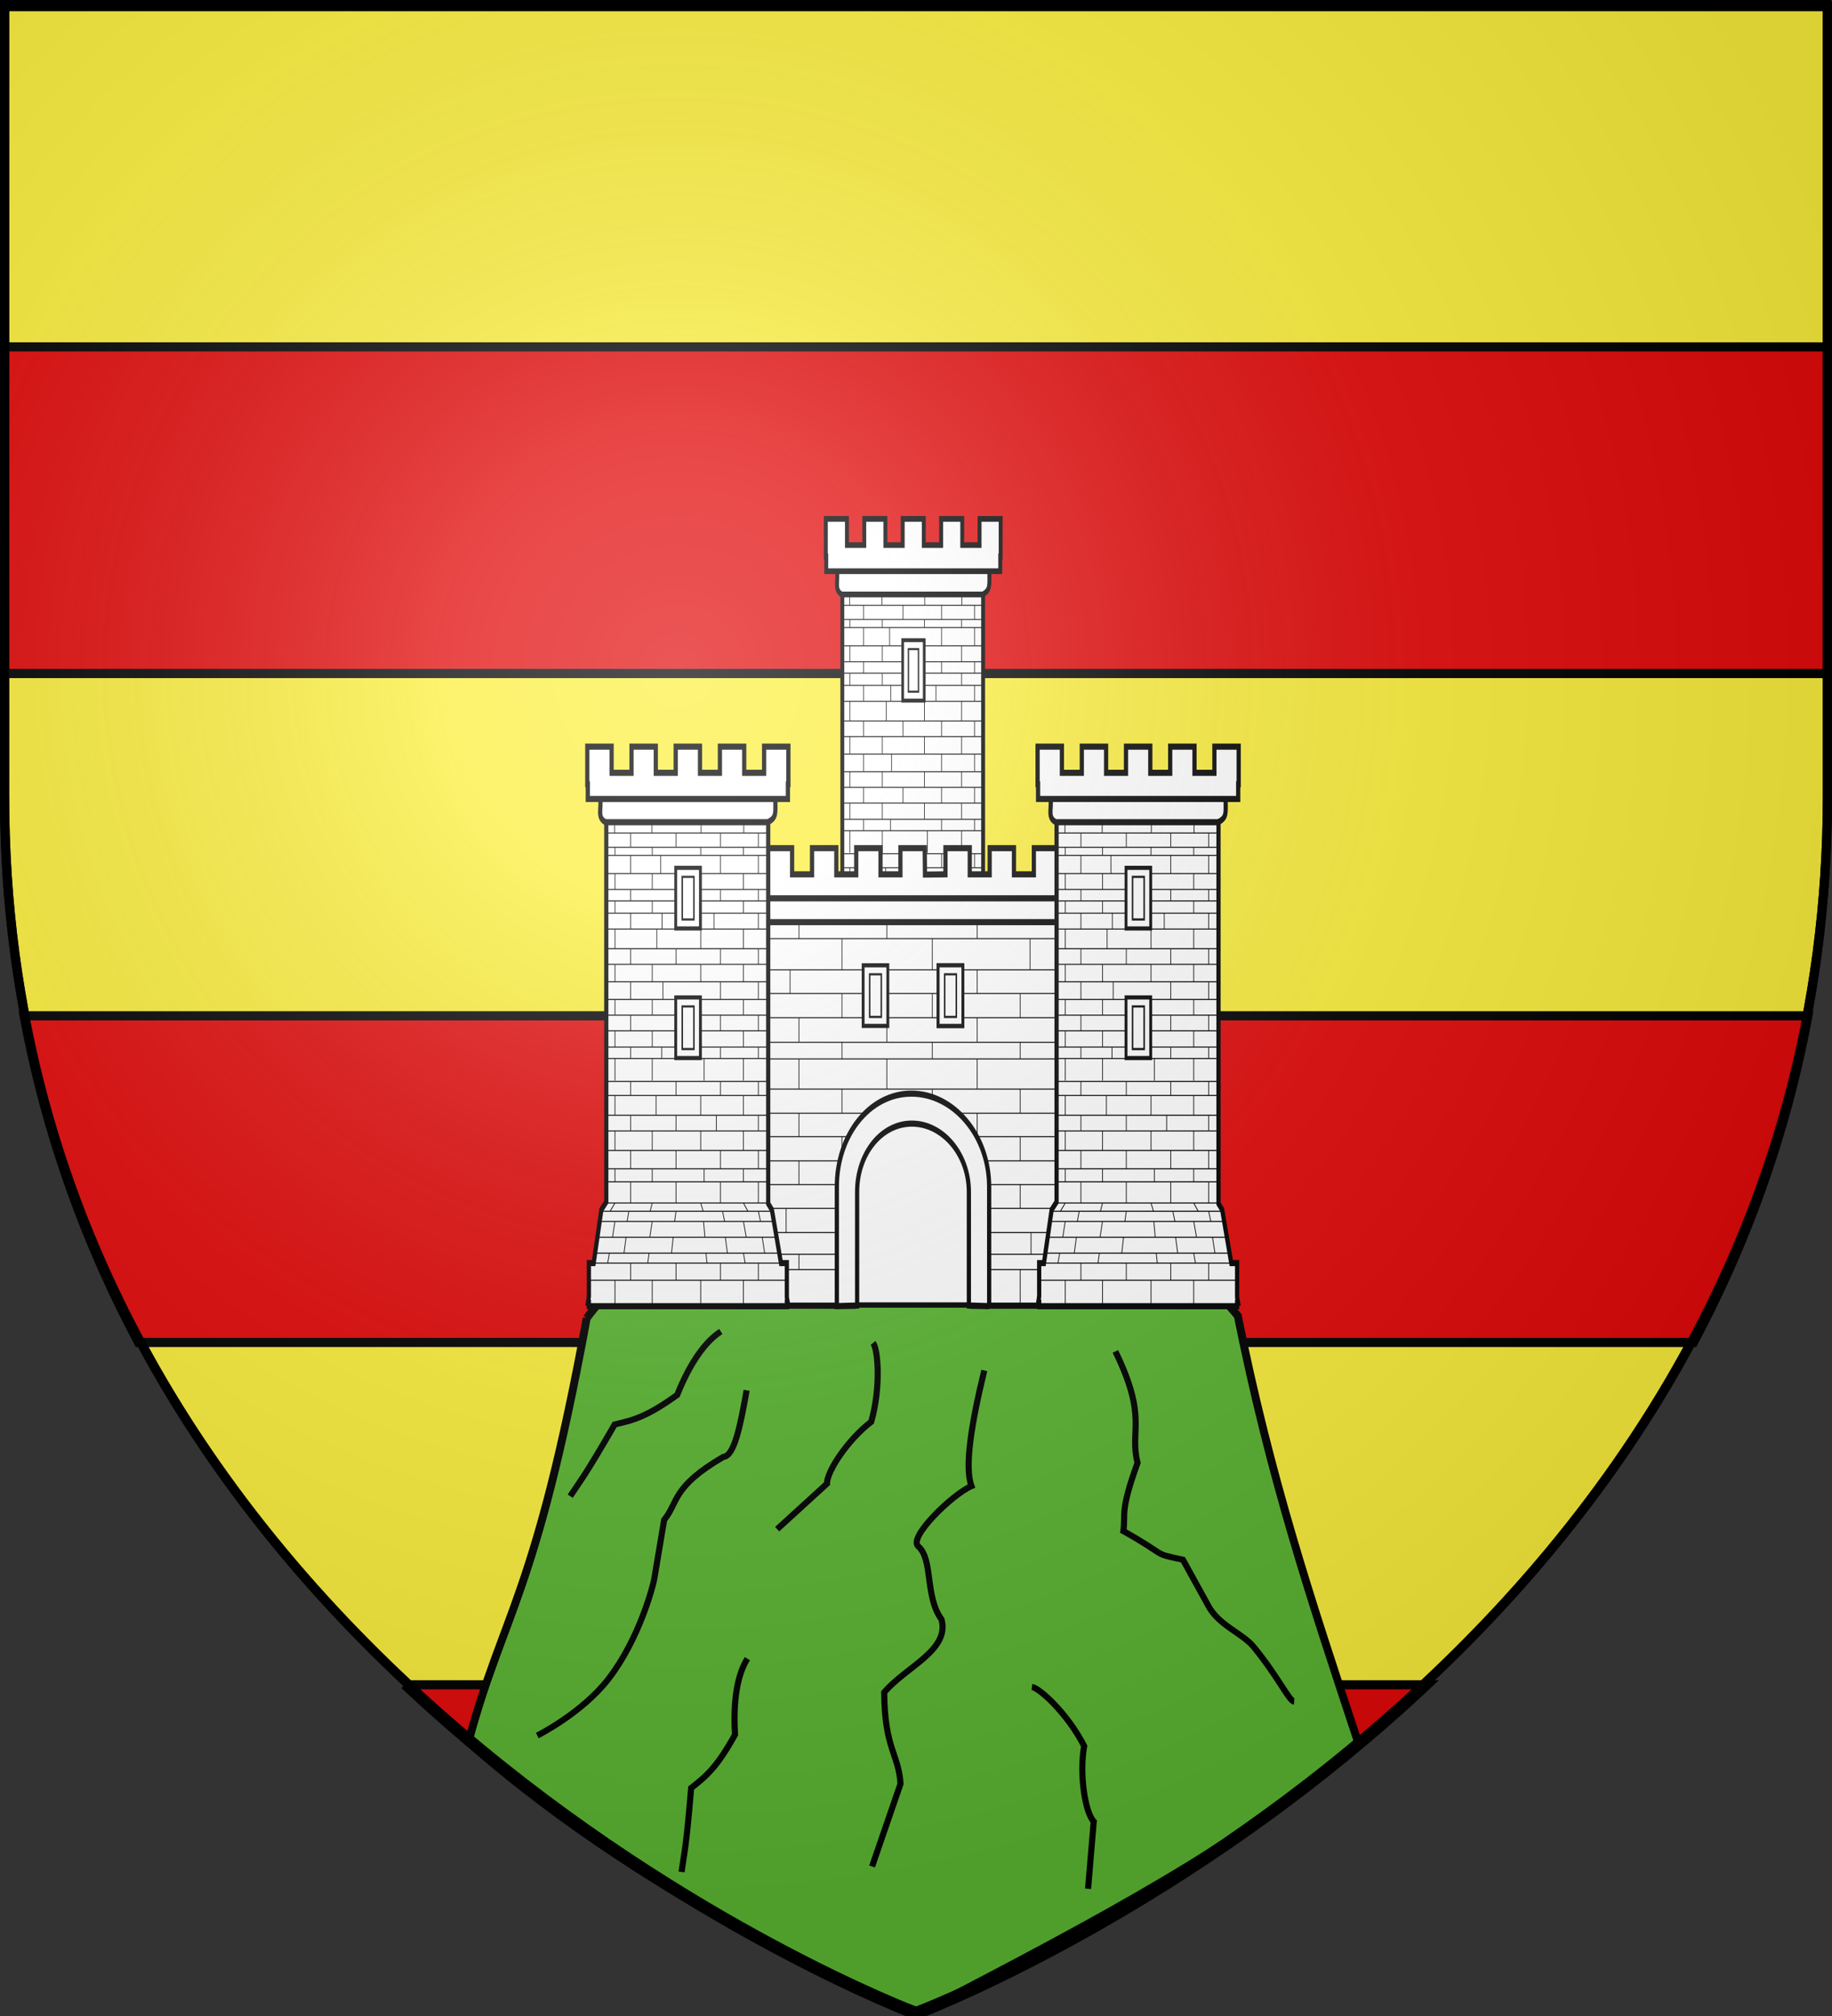 <?xml version="1.0" encoding="UTF-8" standalone="no"?>
<svg
   xmlns:dc="http://purl.org/dc/elements/1.1/"
   xmlns:cc="http://creativecommons.org/ns#"
   xmlns:rdf="http://www.w3.org/1999/02/22-rdf-syntax-ns#"
   xmlns:svg="http://www.w3.org/2000/svg"
   xmlns="http://www.w3.org/2000/svg"
   xmlns:xlink="http://www.w3.org/1999/xlink"
   xmlns:sodipodi="http://sodipodi.sourceforge.net/DTD/sodipodi-0.dtd"
   xmlns:inkscape="http://www.inkscape.org/namespaces/inkscape"
   height="660"
   width="600"
   version="1.0"
   id="svg2"
   sodipodi:version="0.32"
   inkscape:version="0.48.0 r9654"
   sodipodi:docname="Blason_ville_fr_Rochefort-Montagne_(Puy-de-Dôme).svg"
   inkscape:export-filename="/Users/olivier/Desktop/Blason Rouge/Blason_Vide_3D.png"
   inkscape:export-xdpi="144"
   inkscape:export-ydpi="144"
   inkscape:output_extension="org.inkscape.output.svg.inkscape">
  <rect width="100%" height="100%" fill="#333333" stroke="none"/>
  <sodipodi:namedview
     inkscape:window-height="1014"
     inkscape:window-width="1920"
     inkscape:pageshadow="2"
     inkscape:pageopacity="1"
     guidetolerance="10.0"
     gridtolerance="10.0"
     objecttolerance="10.0"
     borderopacity="1.0"
     bordercolor="#666666"
     pagecolor="#ffffff"
     id="base"
     showgrid="false"
     height="660px"
     inkscape:zoom="1.2318182"
     inkscape:cx="300"
     inkscape:cy="330"
     inkscape:window-x="-4"
     inkscape:window-y="-4"
     inkscape:current-layer="layer3"
     inkscape:window-maximized="1"
     showguides="true"
     inkscape:guide-bbox="true" />
  <desc
     id="desc4">Flag of Canton of Valais (Wallis)</desc>
  <defs
     id="defs6">
    <inkscape:perspective
       sodipodi:type="inkscape:persp3d"
       inkscape:vp_x="0 : 330 : 1"
       inkscape:vp_y="0 : 1000 : 0"
       inkscape:vp_z="600 : 330 : 1"
       inkscape:persp3d-origin="300 : 220 : 1"
       id="perspective2491" />
    <linearGradient
       id="linearGradient2893">
      <stop
         style="stop-color:white;stop-opacity:0.314;"
         offset="0"
         id="stop2895" />
      <stop
         id="stop2897"
         offset="0.19"
         style="stop-color:white;stop-opacity:0.251;" />
      <stop
         style="stop-color:#6b6b6b;stop-opacity:0.125;"
         offset="0.6"
         id="stop2901" />
      <stop
         style="stop-color:black;stop-opacity:0.125;"
         offset="1"
         id="stop2899" />
    </linearGradient>
    <linearGradient
       id="linearGradient2885">
      <stop
         id="stop2887"
         offset="0"
         style="stop-color:white;stop-opacity:1;" />
      <stop
         style="stop-color:white;stop-opacity:1;"
         offset="0.229"
         id="stop2891" />
      <stop
         id="stop2889"
         offset="1"
         style="stop-color:black;stop-opacity:1;" />
    </linearGradient>
    <linearGradient
       id="linearGradient2955">
      <stop
         id="stop2867"
         offset="0"
         style="stop-color:#fd0000;stop-opacity:1;" />
      <stop
         style="stop-color:#e77275;stop-opacity:0.659;"
         offset="0.5"
         id="stop2873" />
      <stop
         style="stop-color:black;stop-opacity:0.323;"
         offset="1"
         id="stop2959" />
    </linearGradient>
    <radialGradient
       inkscape:collect="always"
       xlink:href="#linearGradient2955"
       id="radialGradient2961"
       cx="225.524"
       cy="218.901"
       fx="225.524"
       fy="218.901"
       r="300"
       gradientTransform="matrix(-4.167939e-4,2.183,-1.884,-3.599562e-4,615.597,-289.121)"
       gradientUnits="userSpaceOnUse" />
    <polygon
       id="star"
       transform="scale(53,53)"
       points="0,-1 0.588,0.809 -0.951,-0.309 0.951,-0.309 -0.588,0.809 0,-1 " />
    <clipPath
       id="clip">
      <path
         d="M 0,-200 L 0,600 L 300,600 L 300,-200 L 0,-200 z "
         id="path10" />
    </clipPath>
    <radialGradient
       inkscape:collect="always"
       xlink:href="#linearGradient2955"
       id="radialGradient1911"
       gradientUnits="userSpaceOnUse"
       gradientTransform="matrix(-4.167939e-4,2.183,-1.884,-3.599562e-4,615.597,-289.121)"
       cx="225.524"
       cy="218.901"
       fx="225.524"
       fy="218.901"
       r="300" />
    <radialGradient
       inkscape:collect="always"
       xlink:href="#linearGradient2955"
       id="radialGradient2865"
       gradientUnits="userSpaceOnUse"
       gradientTransform="matrix(0,1.749,-1.593,-1.049767e-7,551.788,-191.29)"
       cx="225.524"
       cy="218.901"
       fx="225.524"
       fy="218.901"
       r="300" />
    <radialGradient
       inkscape:collect="always"
       xlink:href="#linearGradient2955"
       id="radialGradient2871"
       gradientUnits="userSpaceOnUse"
       gradientTransform="matrix(0,1.386,-1.323,-5.741131e-8,-158.082,-109.541)"
       cx="225.524"
       cy="218.901"
       fx="225.524"
       fy="218.901"
       r="300" />
    <radialGradient
       inkscape:collect="always"
       xlink:href="#linearGradient2893"
       id="radialGradient3163"
       gradientUnits="userSpaceOnUse"
       gradientTransform="matrix(1.353,0,0,1.349,-77.629,-85.747)"
       cx="221.445"
       cy="226.331"
       fx="221.445"
       fy="226.331"
       r="300" />
    <inkscape:perspective
       sodipodi:type="inkscape:persp3d"
       inkscape:vp_x="0 : 0.5 : 1"
       inkscape:vp_y="0 : 1000 : 0"
       inkscape:vp_z="1 : 0.5 : 1"
       inkscape:persp3d-origin="0.5 : 0.33333333 : 1"
       id="perspective95097" />
    <inkscape:perspective
       sodipodi:type="inkscape:persp3d"
       inkscape:vp_x="0 : 526.18109 : 1"
       inkscape:vp_y="0 : 1000 : 0"
       inkscape:vp_z="744.09448 : 526.18109 : 1"
       inkscape:persp3d-origin="372.04724 : 350.78739 : 1"
       id="perspective10" />
    <radialGradient
       r="300"
       fy="226.331"
       fx="221.445"
       cy="226.331"
       cx="221.445"
       gradientTransform="matrix(1.353,0,0,1.349,-77.629,-85.747)"
       gradientUnits="userSpaceOnUse"
       id="radialGradient3163-6"
       xlink:href="#linearGradient2893-8"
       inkscape:collect="always" />
    <radialGradient
       r="300"
       fy="218.901"
       fx="225.524"
       cy="218.901"
       cx="225.524"
       gradientTransform="matrix(0,1.386,-1.323,-5.741131e-8,-158.082,-109.541)"
       gradientUnits="userSpaceOnUse"
       id="radialGradient2871-1"
       xlink:href="#linearGradient2955-4"
       inkscape:collect="always" />
    <radialGradient
       r="300"
       fy="218.901"
       fx="225.524"
       cy="218.901"
       cx="225.524"
       gradientTransform="matrix(0,1.749,-1.593,-1.049767e-7,551.788,-191.29)"
       gradientUnits="userSpaceOnUse"
       id="radialGradient2865-0"
       xlink:href="#linearGradient2955-4"
       inkscape:collect="always" />
    <radialGradient
       r="300"
       fy="218.901"
       fx="225.524"
       cy="218.901"
       cx="225.524"
       gradientTransform="matrix(-4.167939e-4,2.183,-1.884,-3.599562e-4,615.597,-289.121)"
       gradientUnits="userSpaceOnUse"
       id="radialGradient1911-6"
       xlink:href="#linearGradient2955-4"
       inkscape:collect="always" />
    <clipPath
       id="clip-7">
      <path
         id="path10-2"
         d="m 0,-200 0,800 300,0 0,-800 -300,0 z" />
    </clipPath>
    <polygon
       points="0.951,-0.309 -0.588,0.809 0,-1 0,-1 0.588,0.809 -0.951,-0.309 "
       transform="scale(53,53)"
       id="star-3" />
    <radialGradient
       gradientUnits="userSpaceOnUse"
       gradientTransform="matrix(-4.167939e-4,2.183,-1.884,-3.599562e-4,615.597,-289.121)"
       r="300"
       fy="218.901"
       fx="225.524"
       cy="218.901"
       cx="225.524"
       id="radialGradient2961-7"
       xlink:href="#linearGradient2955-4"
       inkscape:collect="always" />
    <linearGradient
       id="linearGradient2955-4">
      <stop
         style="stop-color:#fd0000;stop-opacity:1;"
         offset="0"
         id="stop2867-2" />
      <stop
         id="stop2873-0"
         offset="0.5"
         style="stop-color:#e77275;stop-opacity:0.659;" />
      <stop
         id="stop2959-9"
         offset="1"
         style="stop-color:black;stop-opacity:0.323;" />
    </linearGradient>
    <linearGradient
       id="linearGradient2885-3">
      <stop
         style="stop-color:white;stop-opacity:1;"
         offset="0"
         id="stop2887-6" />
      <stop
         id="stop2891-1"
         offset="0.229"
         style="stop-color:white;stop-opacity:1;" />
      <stop
         style="stop-color:black;stop-opacity:1;"
         offset="1"
         id="stop2889-5" />
    </linearGradient>
    <linearGradient
       id="linearGradient2893-8">
      <stop
         id="stop2895-4"
         offset="0"
         style="stop-color:white;stop-opacity:0.314;" />
      <stop
         style="stop-color:white;stop-opacity:0.251;"
         offset="0.19"
         id="stop2897-0" />
      <stop
         id="stop2901-7"
         offset="0.6"
         style="stop-color:#6b6b6b;stop-opacity:0.125;" />
      <stop
         id="stop2899-6"
         offset="1"
         style="stop-color:black;stop-opacity:0.125;" />
    </linearGradient>
    <inkscape:perspective
       id="perspective2491-9"
       inkscape:persp3d-origin="300 : 220 : 1"
       inkscape:vp_z="600 : 330 : 1"
       inkscape:vp_y="0 : 1000 : 0"
       inkscape:vp_x="0 : 330 : 1"
       sodipodi:type="inkscape:persp3d" />
    <linearGradient
       id="linearGradient9507">
      <stop
         style="stop-color:white;stop-opacity:0.314"
         offset="0"
         id="stop9509" />
      <stop
         style="stop-color:white;stop-opacity:0.251"
         offset="0.19"
         id="stop9511" />
      <stop
         style="stop-color:#6b6b6b;stop-opacity:0.125"
         offset="0.6"
         id="stop9513" />
      <stop
         style="stop-color:black;stop-opacity:0.125"
         offset="1"
         id="stop9515" />
    </linearGradient>
    <linearGradient
       id="linearGradient9517">
      <stop
         style="stop-color:white;stop-opacity:1"
         offset="0"
         id="stop9519" />
      <stop
         style="stop-color:white;stop-opacity:1"
         offset="0.229"
         id="stop9521" />
      <stop
         style="stop-color:black;stop-opacity:1"
         offset="1"
         id="stop9523" />
    </linearGradient>
    <linearGradient
       id="linearGradient9525">
      <stop
         style="stop-color:#fd0000;stop-opacity:1"
         offset="0"
         id="stop9527" />
      <stop
         style="stop-color:#e77275;stop-opacity:0.659"
         offset="0.5"
         id="stop9529" />
      <stop
         style="stop-color:black;stop-opacity:0.323"
         offset="1"
         id="stop9531" />
    </linearGradient>
    <radialGradient
       cx="225.524"
       cy="218.901"
       r="300"
       fx="225.524"
       fy="218.901"
       id="radialGradient9533"
       xlink:href="#linearGradient2955-7"
       gradientUnits="userSpaceOnUse"
       gradientTransform="matrix(-4.167939e-4,2.183,-1.884,-3.599562e-4,615.597,-289.121)" />
    <polygon
       points="0,-1 0.588,0.809 -0.951,-0.309 0.951,-0.309 -0.588,0.809 0,-1 "
       transform="scale(53,53)"
       id="polygon9535" />
    <clipPath
       id="clipPath9537">
      <path
         d="M 0,-200 L 0,600 L 300,600 L 300,-200 L 0,-200 z"
         id="path9539" />
    </clipPath>
    <radialGradient
       cx="225.524"
       cy="218.901"
       r="300"
       fx="225.524"
       fy="218.901"
       id="radialGradient9541"
       xlink:href="#linearGradient2955-7"
       gradientUnits="userSpaceOnUse"
       gradientTransform="matrix(-4.167939e-4,2.183,-1.884,-3.599562e-4,615.597,-289.121)" />
    <radialGradient
       cx="225.524"
       cy="218.901"
       r="300"
       fx="225.524"
       fy="218.901"
       id="radialGradient9543"
       xlink:href="#linearGradient2955-7"
       gradientUnits="userSpaceOnUse"
       gradientTransform="matrix(0,1.749,-1.593,-1.049767e-7,551.788,-191.29)" />
    <radialGradient
       cx="225.524"
       cy="218.901"
       r="300"
       fx="225.524"
       fy="218.901"
       id="radialGradient9545"
       xlink:href="#linearGradient2955-7"
       gradientUnits="userSpaceOnUse"
       gradientTransform="matrix(0,1.386,-1.323,-5.741131e-8,-158.082,-109.541)" />
    <radialGradient
       cx="221.445"
       cy="226.331"
       r="300"
       fx="221.445"
       fy="226.331"
       id="radialGradient9547"
       xlink:href="#linearGradient2893-2"
       gradientUnits="userSpaceOnUse"
       gradientTransform="matrix(1.353,0,0,1.349,-77.629,-85.747)" />
    <radialGradient
       r="300"
       fy="226.331"
       fx="221.445"
       cy="226.331"
       cx="221.445"
       gradientTransform="matrix(1.353,0,0,1.349,-77.629,-85.747)"
       gradientUnits="userSpaceOnUse"
       id="radialGradient3163-66"
       xlink:href="#linearGradient2893-2"
       inkscape:collect="always" />
    <radialGradient
       r="300"
       fy="218.901"
       fx="225.524"
       cy="218.901"
       cx="225.524"
       gradientTransform="matrix(0,1.386,-1.323,-5.741131e-8,-158.082,-109.541)"
       gradientUnits="userSpaceOnUse"
       id="radialGradient2871-2"
       xlink:href="#linearGradient2955-7"
       inkscape:collect="always" />
    <radialGradient
       r="300"
       fy="218.901"
       fx="225.524"
       cy="218.901"
       cx="225.524"
       gradientTransform="matrix(0,1.749,-1.593,-1.049767e-7,551.788,-191.29)"
       gradientUnits="userSpaceOnUse"
       id="radialGradient2865-8"
       xlink:href="#linearGradient2955-7"
       inkscape:collect="always" />
    <radialGradient
       r="300"
       fy="218.901"
       fx="225.524"
       cy="218.901"
       cx="225.524"
       gradientTransform="matrix(-4.167939e-4,2.183,-1.884,-3.599562e-4,615.597,-289.121)"
       gradientUnits="userSpaceOnUse"
       id="radialGradient1911-1"
       xlink:href="#linearGradient2955-7"
       inkscape:collect="always" />
    <clipPath
       id="clip-9">
      <path
         id="path10-8"
         d="M 0,-200 L 0,600 L 300,600 L 300,-200 L 0,-200 z" />
    </clipPath>
    <polygon
       points="0,-1 0.588,0.809 -0.951,-0.309 0.951,-0.309 -0.588,0.809 0,-1 "
       transform="scale(53,53)"
       id="star-9" />
    <radialGradient
       gradientUnits="userSpaceOnUse"
       gradientTransform="matrix(-4.167939e-4,2.183,-1.884,-3.599562e-4,615.597,-289.121)"
       r="300"
       fy="218.901"
       fx="225.524"
       cy="218.901"
       cx="225.524"
       id="radialGradient2961-5"
       xlink:href="#linearGradient2955-7"
       inkscape:collect="always" />
    <linearGradient
       id="linearGradient2955-7">
      <stop
         style="stop-color:#fd0000;stop-opacity:1;"
         offset="0"
         id="stop2867-7" />
      <stop
         id="stop2873-3"
         offset="0.5"
         style="stop-color:#e77275;stop-opacity:0.659;" />
      <stop
         id="stop2959-3"
         offset="1"
         style="stop-color:black;stop-opacity:0.323;" />
    </linearGradient>
    <linearGradient
       id="linearGradient2885-7">
      <stop
         style="stop-color:white;stop-opacity:1;"
         offset="0"
         id="stop2887-1" />
      <stop
         id="stop2891-7"
         offset="0.229"
         style="stop-color:white;stop-opacity:1;" />
      <stop
         style="stop-color:black;stop-opacity:1;"
         offset="1"
         id="stop2889-7" />
    </linearGradient>
    <linearGradient
       id="linearGradient2893-2">
      <stop
         id="stop2895-0"
         offset="0"
         style="stop-color:white;stop-opacity:0.314;" />
      <stop
         style="stop-color:white;stop-opacity:0.251;"
         offset="0.19"
         id="stop2897-01" />
      <stop
         id="stop2901-4"
         offset="0.6"
         style="stop-color:#6b6b6b;stop-opacity:0.125;" />
      <stop
         id="stop2899-60"
         offset="1"
         style="stop-color:black;stop-opacity:0.125;" />
    </linearGradient>
    <inkscape:perspective
       id="perspective2847"
       inkscape:persp3d-origin="300 : 220 : 1"
       inkscape:vp_z="600 : 330 : 1"
       inkscape:vp_y="0 : 1000 : 0"
       inkscape:vp_x="0 : 330 : 1"
       sodipodi:type="inkscape:persp3d" />
    <linearGradient
       id="linearGradient9507-6">
      <stop
         style="stop-color:white;stop-opacity:0.314"
         offset="0"
         id="stop9509-5" />
      <stop
         style="stop-color:white;stop-opacity:0.251"
         offset="0.19"
         id="stop9511-1" />
      <stop
         style="stop-color:#6b6b6b;stop-opacity:0.125"
         offset="0.6"
         id="stop9513-0" />
      <stop
         style="stop-color:black;stop-opacity:0.125"
         offset="1"
         id="stop9515-9" />
    </linearGradient>
    <linearGradient
       id="linearGradient9517-7">
      <stop
         style="stop-color:white;stop-opacity:1"
         offset="0"
         id="stop9519-3" />
      <stop
         style="stop-color:white;stop-opacity:1"
         offset="0.229"
         id="stop9521-4" />
      <stop
         style="stop-color:black;stop-opacity:1"
         offset="1"
         id="stop9523-9" />
    </linearGradient>
    <linearGradient
       id="linearGradient9525-3">
      <stop
         style="stop-color:#fd0000;stop-opacity:1"
         offset="0"
         id="stop9527-7" />
      <stop
         style="stop-color:#e77275;stop-opacity:0.659"
         offset="0.5"
         id="stop9529-1" />
      <stop
         style="stop-color:black;stop-opacity:0.323"
         offset="1"
         id="stop9531-0" />
    </linearGradient>
    <radialGradient
       cx="225.524"
       cy="218.901"
       r="300"
       fx="225.524"
       fy="218.901"
       id="radialGradient9533-8"
       xlink:href="#linearGradient2955-6"
       gradientUnits="userSpaceOnUse"
       gradientTransform="matrix(-4.167939e-4,2.183,-1.884,-3.599562e-4,615.597,-289.121)" />
    <polygon
       points="0,-1 0.588,0.809 -0.951,-0.309 0.951,-0.309 -0.588,0.809 0,-1 "
       transform="scale(53,53)"
       id="polygon9535-3" />
    <clipPath
       id="clipPath9537-7">
      <path
         d="M 0,-200 L 0,600 L 300,600 L 300,-200 L 0,-200 z"
         id="path9539-8" />
    </clipPath>
    <radialGradient
       cx="225.524"
       cy="218.901"
       r="300"
       fx="225.524"
       fy="218.901"
       id="radialGradient9541-7"
       xlink:href="#linearGradient2955-6"
       gradientUnits="userSpaceOnUse"
       gradientTransform="matrix(-4.167939e-4,2.183,-1.884,-3.599562e-4,615.597,-289.121)" />
    <radialGradient
       cx="225.524"
       cy="218.901"
       r="300"
       fx="225.524"
       fy="218.901"
       id="radialGradient9543-8"
       xlink:href="#linearGradient2955-6"
       gradientUnits="userSpaceOnUse"
       gradientTransform="matrix(0,1.749,-1.593,-1.049767e-7,551.788,-191.29)" />
    <radialGradient
       cx="225.524"
       cy="218.901"
       r="300"
       fx="225.524"
       fy="218.901"
       id="radialGradient9545-0"
       xlink:href="#linearGradient2955-6"
       gradientUnits="userSpaceOnUse"
       gradientTransform="matrix(0,1.386,-1.323,-5.741131e-8,-158.082,-109.541)" />
    <radialGradient
       cx="221.445"
       cy="226.331"
       r="300"
       fx="221.445"
       fy="226.331"
       id="radialGradient9547-8"
       xlink:href="#linearGradient2893-5"
       gradientUnits="userSpaceOnUse"
       gradientTransform="matrix(1.353,0,0,1.349,-77.629,-85.747)" />
    <radialGradient
       r="300"
       fy="226.331"
       fx="221.445"
       cy="226.331"
       cx="221.445"
       gradientTransform="matrix(1.353,0,0,1.349,-77.629,-85.747)"
       gradientUnits="userSpaceOnUse"
       id="radialGradient3163-8"
       xlink:href="#linearGradient2893-5"
       inkscape:collect="always" />
    <radialGradient
       r="300"
       fy="218.901"
       fx="225.524"
       cy="218.901"
       cx="225.524"
       gradientTransform="matrix(0,1.386,-1.323,-5.741131e-8,-158.082,-109.541)"
       gradientUnits="userSpaceOnUse"
       id="radialGradient2871-9"
       xlink:href="#linearGradient2955-6"
       inkscape:collect="always" />
    <radialGradient
       r="300"
       fy="218.901"
       fx="225.524"
       cy="218.901"
       cx="225.524"
       gradientTransform="matrix(0,1.749,-1.593,-1.049767e-7,551.788,-191.29)"
       gradientUnits="userSpaceOnUse"
       id="radialGradient2865-3"
       xlink:href="#linearGradient2955-6"
       inkscape:collect="always" />
    <radialGradient
       r="300"
       fy="218.901"
       fx="225.524"
       cy="218.901"
       cx="225.524"
       gradientTransform="matrix(-4.167939e-4,2.183,-1.884,-3.599562e-4,615.597,-289.121)"
       gradientUnits="userSpaceOnUse"
       id="radialGradient1911-4"
       xlink:href="#linearGradient2955-6"
       inkscape:collect="always" />
    <clipPath
       id="clip-4">
      <path
         id="path10-1"
         d="M 0,-200 L 0,600 L 300,600 L 300,-200 L 0,-200 z" />
    </clipPath>
    <polygon
       points="0,-1 0.588,0.809 -0.951,-0.309 0.951,-0.309 -0.588,0.809 0,-1 "
       transform="scale(53,53)"
       id="star-98" />
    <radialGradient
       gradientUnits="userSpaceOnUse"
       gradientTransform="matrix(-4.167939e-4,2.183,-1.884,-3.599562e-4,615.597,-289.121)"
       r="300"
       fy="218.901"
       fx="225.524"
       cy="218.901"
       cx="225.524"
       id="radialGradient2961-8"
       xlink:href="#linearGradient2955-6"
       inkscape:collect="always" />
    <linearGradient
       id="linearGradient2955-6">
      <stop
         style="stop-color:#fd0000;stop-opacity:1;"
         offset="0"
         id="stop2867-4" />
      <stop
         id="stop2873-06"
         offset="0.5"
         style="stop-color:#e77275;stop-opacity:0.659;" />
      <stop
         id="stop2959-1"
         offset="1"
         style="stop-color:black;stop-opacity:0.323;" />
    </linearGradient>
    <linearGradient
       id="linearGradient2885-5">
      <stop
         style="stop-color:white;stop-opacity:1;"
         offset="0"
         id="stop2887-12" />
      <stop
         id="stop2891-0"
         offset="0.229"
         style="stop-color:white;stop-opacity:1;" />
      <stop
         style="stop-color:black;stop-opacity:1;"
         offset="1"
         id="stop2889-1" />
    </linearGradient>
    <linearGradient
       id="linearGradient2893-5">
      <stop
         id="stop2895-09"
         offset="0"
         style="stop-color:white;stop-opacity:0.314;" />
      <stop
         style="stop-color:white;stop-opacity:0.251;"
         offset="0.19"
         id="stop2897-4" />
      <stop
         id="stop2901-78"
         offset="0.6"
         style="stop-color:#6b6b6b;stop-opacity:0.125;" />
      <stop
         id="stop2899-3"
         offset="1"
         style="stop-color:black;stop-opacity:0.125;" />
    </linearGradient>
    <inkscape:perspective
       id="perspective2847-2"
       inkscape:persp3d-origin="300 : 220 : 1"
       inkscape:vp_z="600 : 330 : 1"
       inkscape:vp_y="0 : 1000 : 0"
       inkscape:vp_x="0 : 330 : 1"
       sodipodi:type="inkscape:persp3d" />
    <inkscape:perspective
       sodipodi:type="inkscape:persp3d"
       inkscape:vp_x="0 : 0.5 : 1"
       inkscape:vp_y="0 : 1000 : 0"
       inkscape:vp_z="1 : 0.5 : 1"
       inkscape:persp3d-origin="0.5 : 0.33333333 : 1"
       id="perspective3734" />
    <g
       id="s">
      <g
         id="c">
        <path
           transform="matrix(0.951,0.309,-0.309,0.951,0,-1)"
           d="M 0,0 0,1 0.5,1 0,0 z"
           id="t" />
        <use
           height="540"
           width="810"
           y="0"
           x="0"
           id="use2144"
           transform="scale(-1,1)"
           xlink:href="#t" />
      </g>
      <g
         id="a">
        <use
           height="540"
           width="810"
           y="0"
           x="0"
           id="use2147"
           transform="matrix(0.309,0.951,-0.951,0.309,0,0)"
           xlink:href="#c" />
        <use
           height="540"
           width="810"
           y="0"
           x="0"
           id="use2149"
           transform="matrix(-0.809,0.588,-0.588,-0.809,0,0)"
           xlink:href="#c" />
      </g>
      <use
         height="540"
         width="810"
         y="0"
         x="0"
         id="use2151"
         transform="scale(-1,1)"
         xlink:href="#a" />
    </g>
    <linearGradient
       id="linearGradient2893-84">
      <stop
         id="stop2895-9"
         offset="0"
         style="stop-color:white;stop-opacity:0.314;" />
      <stop
         style="stop-color:white;stop-opacity:0.251;"
         offset="0.19"
         id="stop2897-9" />
      <stop
         id="stop2901-2"
         offset="0.6"
         style="stop-color:#6b6b6b;stop-opacity:0.125;" />
      <stop
         id="stop2899-5"
         offset="1"
         style="stop-color:black;stop-opacity:0.125;" />
    </linearGradient>
    <inkscape:perspective
       id="perspective3724"
       inkscape:persp3d-origin="300 : 220 : 1"
       inkscape:vp_z="600 : 330 : 1"
       inkscape:vp_y="0 : 1000 : 0"
       inkscape:vp_x="0 : 330 : 1"
       sodipodi:type="inkscape:persp3d" />
  </defs>
  <g
     inkscape:groupmode="layer"
     id="layer3"
     inkscape:label="Fond écu"
     style="display:inline">
    <path
       id="path2855"
       style="fill:#fcef3c;fill-opacity:1;fill-rule:evenodd;stroke:#000000;stroke-width:3;stroke-linecap:butt;stroke-linejoin:miter;stroke-miterlimit:4;stroke-opacity:1;stroke-dasharray:none"
       d="m 300,658.5 c 0,0 298.5,-112.436 298.5,-398.182 0,-285.746 0,-258.818 0,-258.818 l -597,0 0,258.818 C 1.5,546.064 300,658.5 300,658.5 z"
       sodipodi:nodetypes="cccccc"
       inkscape:connector-curvature="0" />
    <g
       id="g95084"
       transform="translate(0,1.281)"
       style="stroke:#000000;stroke-width:3;stroke-miterlimit:4;stroke-opacity:1;stroke-dasharray:none">
      <path
         style="fill:#e20909;fill-opacity:1;fill-rule:evenodd;stroke:#000000;stroke-width:3;stroke-linecap:butt;stroke-linejoin:miter;stroke-miterlimit:4;stroke-opacity:1;stroke-dasharray:none;stroke-dashoffset:0;marker:none;visibility:visible;display:inline;overflow:visible;enable-background:accumulate"
         d="m 132.5,550.281 c 71.351,67.035 148.213,100.392 164.312,106.938 l 6.375,0 c 16.099,-6.545 92.962,-39.902 164.312,-106.938 l -335,0 z"
         id="rect4517"
         inkscape:connector-curvature="0" />
      <path
         style="fill:#e20909;fill-opacity:1;fill-rule:evenodd;stroke:#000000;stroke-width:3;stroke-linecap:butt;stroke-linejoin:miter;stroke-miterlimit:4;stroke-opacity:1;stroke-dasharray:none;stroke-dashoffset:0;marker:none;visibility:visible;display:inline;overflow:visible;enable-background:accumulate"
         d="m 7.906,331.281 c 7.333,39.591 20.535,75.162 37.469,106.938 l 509.25,0 c 16.934,-31.776 30.136,-67.347 37.469,-106.938 l -584.188,0 z"
         id="rect5289"
         inkscape:connector-curvature="0" />
      <path
         style="fill:#e20909;fill-opacity:1;fill-rule:evenodd;stroke:#000000;stroke-width:3;stroke-linecap:butt;stroke-linejoin:miter;stroke-miterlimit:4;stroke-opacity:1;stroke-dasharray:none;stroke-dashoffset:0;marker:none;visibility:visible;display:inline;overflow:visible;enable-background:accumulate"
         d="m 1.5,112.281 0,106.938 597,0 c 0,-80.21 0,-90.967 0,-106.938 l -597,0 z"
         id="rect5291"
         inkscape:connector-curvature="0" />
    </g>
    <path
       inkscape:connector-curvature="0"
       id="path4481"
       d="m 192.154,431.532 c -16.711,91.182 -27.343,96.338 -38.756,138.821 62.172,54.868 140.506,86.925 148.46,88.35 60.509,-31.474 103.843,-54.446 143.154,-87.657 -15.772,-47.575 -28.89,-86.89 -39.617,-140.248 -27.766,-33.306 -53.934,-39.131 -107.281,-39.131 -34.796,-1.026 -80.069,5.549 -105.96,39.866 z"
       style="fill:#5ab532;fill-opacity:1;fill-rule:evenodd;stroke:#000000;stroke-width:2.595;stroke-linecap:square;stroke-linejoin:miter;stroke-miterlimit:4;stroke-opacity:1;stroke-dasharray:none;stroke-dashoffset:0;display:inline"
       sodipodi:nodetypes="ccccccc" />
    <g
       id="g8373"
       transform="matrix(0.399,0,0,0.58,447.168,190.979)">
      <g
         style="fill:#ffffff"
         transform="translate(1.57,175.822)"
         id="g8365">
        <path
           inkscape:connector-curvature="0"
           id="path4222-3"
           d="m -430.893,-185.533 0,230.351 -3.495,4.338 -5.515,30.145 -3.413,0 0,18.689 -0.669,3.662 0.669,0 0,1.987 141.294,0 0,-1.987 0.669,0 -0.669,-3.091 0,-19.261 -4.164,0 -6.512,-30.145 -2.621,-3.403 0,-231.286 -115.574,0 z"
           style="fill:#ffffff;fill-opacity:1;stroke:#000000;stroke-width:3.225;stroke-miterlimit:4;stroke-opacity:1;stroke-dasharray:none" />
        <path
           inkscape:connector-curvature="0"
           sodipodi:nodetypes="ccccc"
           id="path4224-3"
           d="m -435.146,-183.015 124.953,0 c -0.193,7.708 1.389,10.857 -5.481,13.454 l -115.704,0 c -6.129,-2.506 -2.953,-7.32 -3.768,-13.454 z"
           style="fill:#ffffff;fill-opacity:1;stroke:#000000;stroke-width:3.225;stroke-miterlimit:4;stroke-opacity:1;stroke-dasharray:none" />
        <path
           inkscape:connector-curvature="0"
           id="path4226-3"
           d="m -444.433,-212.205 0,21.207 0.345,0 0,8.327 142.845,0 0,-8.327 0.338,0 0,-21.207 -17.339,0 0,14.77 -14.208,0 0,-14.77 -17.339,0 0,14.77 -14.208,0 0,-14.77 -17.339,0 0,14.77 -14.208,0 0,-14.77 -17.339,0 0,14.77 -14.208,0 0,-14.77 -17.339,0 z"
           style="fill:#ffffff;fill-opacity:1;stroke:#000000;stroke-width:3.225;stroke-miterlimit:4;stroke-opacity:1;stroke-dasharray:none" />
        <path
           inkscape:connector-curvature="0"
           sodipodi:nodetypes="cccccccccccccccccccccccccccccccccccccccccccccccccccccccccccccccccccccccccccccccccccccccccccccccccccccccccccccccccccccccccccccccccccccccccccccccccccccccccccccccccccccccccccccccccccccccccccccccccccccccccccccccccccccccccccccccccccccccccccccccccccccccccccccccccccccccccccccccccccccccccccccccccccccccccccccccccccccccccccc"
           d="m -430.48,-23.208 114.495,0 m -114.979,7.897 115.463,0 m -115.463,11.192 115.221,0 m -115.221,8.81 115.221,0 m -115.221,11.044 114.979,0 m -114.979,10.35 115.705,0 m -115.221,7.362 114.979,0 m -114.979,11.928 114.979,0 m -118.958,4.679 121.698,0 m -122.943,5.761 124.438,0 m -126.167,8.872 127.911,0 m -129.413,9.01 131.655,0 m -136.366,5.616 141.604,0 m -140.636,9.681 140.878,0 m -140.636,14.027 140.394,0 m -122.644,-57.645 -3.487,4.679 m 3.487,5.56 -1.744,9 m -2.242,9.083 -1.245,5.616 m 5.231,9.681 0,14.027 m 0,-76.935 0,7.362 m 0,-28.756 0,11.044 m 0,-31.046 0,11.192 m 26.599,49.493 -1.495,4.679 m 1.495,5.56 -1.744,9 m -0.498,9.083 -0.996,5.616 m 3.238,9.681 0,14.027 m 0,-76.935 0,7.362 m 0,-28.756 0,11.044 m 2.739,-31.046 0,11.192 m -18.176,37.565 0,11.928 m -1.245,4.679 -1.246,5.641 m -0.747,8.997 -1.495,9.005 m 4.733,5.616 0,9.681 m 0,-73.257 0,10.35 m 0,-30.203 0,8.81 m 0,-27.898 0,7.897 m 32.409,48.757 0,11.928 m 0,4.679 -0.996,5.641 m -0.996,8.997 -1.245,9.005 m 3.238,5.616 0,9.681 m 0,-73.257 0,10.35 m 0,-30.203 0,8.81 m 0,-27.898 0,7.897 m 48.099,60.685 3.238,4.679 m -3.238,5.56 1.993,9 m -1.993,9.083 1.245,5.616 m -1.245,9.681 0,14.027 m 0,-76.935 0,7.362 m 0,-28.756 0,11.044 m 0,-31.046 0,11.192 m -30.472,49.493 1.744,4.679 m 0.249,5.56 0.996,9 m 0.747,9.083 0.747,5.616 m -4.484,9.681 0,14.027 m 2.396,-76.935 0,7.362 m -2.396,-28.756 0,11.044 m 0,-31.046 0,11.192 m 41.15,37.565 0,11.928 m 0,4.679 1.495,5.641 m 1.245,8.997 1.764,9.005 m -4.504,5.616 0,9.681 m 0,-73.257 0,10.35 m 0,-30.203 0,8.81 m 0,-27.898 0,7.897 m -27.083,48.757 0,11.928 m 1.495,4.679 1.495,5.641 m 0.498,8.997 1.495,9.005 m -4.982,5.616 0,9.681 m 0,-73.257 0,10.35 m -2.91,-30.203 0,8.81 m 2.91,-27.898 0,7.897 m -81.541,-27.316 115.221,0 m -115.852,-127.029 116.827,0 m -116.827,6.212 116.329,0 m -115.805,8.032 115.419,0 m -115.311,4.574 114.979,0 m -114.979,10.262 115.221,0 m -115.221,8.99 114.979,0 m -114.979,6.472 115.221,0 m -115.221,6.876 115.463,0 m -115.221,8.99 115.463,0 m -115.705,11.109 115.705,0 m -116.189,8.816 116.189,0 m -115.705,9.86 115.221,0 m -115.463,9.955 115.947,0 m -115.947,8.839 115.947,0 m -115.947,8.879 115.705,0 m -109.427,-118.066 0,6.34 m 0.242,8.105 0,4.574 m 0,10.262 0,8.99 m 0,6.472 0,6.876 m 0,8.99 0,11.109 m 0,8.816 0,9.86 m 0,9.955 0,8.839 m 0,8.879 0,9.163 m 0,6.217 0,12.657 m 26.357,-146.103 0,6.34 m 0.242,8.105 0,4.574 m 0,10.262 0,8.99 m 0,6.472 0,6.876 m 3.252,8.99 0,11.109 m -3.252,8.816 0,9.86 m 0,9.955 0,8.839 m 0,8.879 0,9.163 m 0,6.217 0,12.657 m -15.424,-139.685 -0.013,8.027 m 0,4.574 0,10.262 m 0,8.99 0,6.472 m 0,6.876 0,8.99 m 0,11.109 0,8.816 m 0,9.86 0,9.955 m 0,8.839 0,8.879 m 0,9.163 0,6.217 m 32.409,-127.028 0,8.027 m -10.96,4.574 0,10.262 m 10.96,8.99 0,6.472 m -9.964,6.876 0,8.99 m 9.964,11.109 0,8.816 m -9.354,9.86 0,9.955 m 9.354,8.839 0,8.879 m -10.213,9.163 0,6.217 m 58.554,-133.446 0,6.34 m -0.242,8.105 0,4.574 m 0,10.262 0,8.99 m 0,6.472 0,6.876 m 0,8.99 0,11.109 m 0,8.816 0,9.86 m 0,9.955 0,8.839 m 0,8.879 0,9.163 m 0,6.217 0,12.657 m -30.23,-146.103 0,6.34 m -0.242,8.105 0,4.574 m 0,10.262 0,8.99 m 0,6.472 0,6.876 m 0,8.99 0,11.109 m 0,8.816 0,9.86 m 0,9.955 0,8.839 m 0,8.879 0,9.163 m 2.396,6.217 0,12.657 m 38.754,-139.685 0,8.027 m 0,4.574 0,10.262 m 0,8.99 0,6.472 m 0,6.876 0,8.99 m 0,11.109 0,8.816 m 0,9.86 0,9.955 m 0,8.839 0,8.879 m 0,9.163 0,6.217 m -27.083,-127.028 0,8.027 m 0,4.574 0,10.262 m 0,8.99 0,6.472 m -4.621,6.876 0,8.99 m 4.621,11.109 0,8.816 m 0,9.86 0,9.955 m 0,8.839 0,8.879 m 0,9.163 0,6.217 m -81.299,0.205 114.979,0"
           style="fill:#ffffff;fill-opacity:1;fill-rule:evenodd;stroke:#000000;stroke-width:0.576;stroke-linecap:butt;stroke-linejoin:miter;stroke-miterlimit:4;stroke-opacity:1;stroke-dasharray:none"
           id="path4228-7" />
        <path
           inkscape:connector-curvature="0"
           sodipodi:nodetypes="ccccc"
           style="fill:#ffffff;fill-opacity:1;stroke:#000000;stroke-width:3.225;stroke-miterlimit:4;stroke-opacity:1;stroke-dasharray:none"
           d="m -380.835,-143.239 0,33.102 16.659,0 0,-33.102 -16.659,0 z"
           id="path4230-4" />
        <path
           inkscape:connector-curvature="0"
           id="path4232-3"
           d="m -380.835,-143.239 0,33.102 16.659,0 0,-33.102 -16.659,0 z m 4.179,4.524 8.302,0 0,24.053 -8.302,0 0,-24.053 z"
           style="fill:#ffffff;fill-opacity:1;stroke:#000000;stroke-width:1.152;stroke-miterlimit:4;stroke-opacity:1;stroke-dasharray:none" />
      </g>
      <path
         id="path4244"
         style="fill:#ffffff;fill-opacity:1;stroke:#000000;stroke-width:3.458;stroke-miterlimit:4;stroke-opacity:1;stroke-dasharray:none"
         d="m -361.448,164.377 16.79,-0.131 0,-14.77 19.94,0 0,14.77 16.339,0 0,-14.77 19.94,0 0,14.77 16.339,0 0,-14.77 19.94,0 0,14.77 16.339,0 0,-14.77 19.94,0 0,21.207 -0.389,0 0,8.327 -310.073,0 0,-8.327 -0.397,0 0,-21.207 19.94,0 0,14.77 16.339,0 0,-14.77 19.94,0 0,14.77 16.339,0 0,-14.77 19.94,0 0,14.77 16.339,0 0,-14.77 19.94,0 0,14.77 16.339,0 0,-14.77 19.94,0 0.231,14.901 z"
         sodipodi:nodetypes="ccccccccccccccccccccccccccccccccccccccccc"
         inkscape:connector-curvature="0" />
      <path
         inkscape:connector-curvature="0"
         id="rect8354"
         d="m -423.869,281.455 108.276,0 0,125.902 -108.276,0 z"
         style="fill:#ffffff;fill-opacity:1;fill-rule:nonzero;stroke:#000000;stroke-width:3;stroke-linecap:round;stroke-miterlimit:4;stroke-opacity:1" />
      <path
         style="fill:#ffffff;fill-opacity:1;stroke:#000000;stroke-width:3.458;stroke-miterlimit:4;stroke-opacity:1;stroke-dasharray:none"
         d="m -517.153,181.122 0,226.593 97.546,0 0,-66.905 c 3e-5,-22.42 20.508,-40.611 47.284,-40.611 26.776,0 49.269,18.192 49.269,40.611 l 0,66.905 97.591,0 0,-226.593 -291.691,0 z"
         id="rect4299"
         inkscape:connector-curvature="0" />
      <path
         sodipodi:nodetypes="ccccc"
         id="path4242"
         d="m -508.079,177.789 273.639,0 c -0.222,7.708 1.598,10.857 -6.303,13.454 l -263.003,0 c -7.048,-2.505 -3.396,-7.32 -4.333,-13.454 z"
         style="fill:#ffffff;fill-opacity:1;stroke:#000000;stroke-width:3.458;stroke-miterlimit:4;stroke-opacity:1;stroke-dasharray:none"
         inkscape:connector-curvature="0" />
      <path
         sodipodi:nodetypes="cccccccccccccccccccccccccccccccccccccccccccccccccccccccccccccccccccccccccccccccccccccccccccccccccccccccccccccccccccccccccccccccccccccccccccccccccccccccccccccccccccc"
         d="m -325.199,366.454 96.285,0 m -96.285,-13.652 96.285,0 m -97.095,34.526 97.095,0 m -96.69,-8.639 96.69,0 m -96.69,28.228 96.69,0 m -96.69,-67.563 96.69,0 m -100.741,-13.378 100.741,0 m -116.136,-13.652 116.136,0 m -290.563,-121.082 290.563,0 m -290.563,9.307 290.563,0 m -290.563,17.589 290.563,0 m -290.563,13.378 290.563,0 m -290.563,13.662 290.563,0 m -290.563,13.848 290.563,0 m -290.563,9.403 290.563,0 m -290.563,17.024 290.563,0 m -290.563,13.627 290.563,0 m -290.563,13.244 119.33,0 m -119.33,13.652 106.772,0 m -106.772,13.378 102.315,0 m -102.315,13.448 101.91,0 m -101.91,13.652 101.505,0 m -101.505,12.235 102.315,0 m -102.315,8.639 101.91,0 m -101.91,19.589 101.91,0 m -84.19,-175.4 0,13.662 m 0,13.543 0,9.596 m 0,17.135 0,13.627 m 0,13.244 0,13.652 m 0,13.378 0,13.448 m 0,13.652 0,12.235 m 0,8.639 0,19.589 m 0,-206.367 0,17.589 m 72.147,13.378 0,13.662 m 0,13.543 0,9.596 m 0,17.135 0,13.627 m 0,13.244 0,13.652 m 0,13.378 0,13.448 m 0,13.652 0,12.235 m 0,8.639 0,19.589 m 0,-206.367 0,17.589 m -42.598,0 0,13.378 m 7.292,13.662 0,13.666 m 0,9.591 0,17.017 m 0,13.627 0,13.244 m 0,13.652 0,13.378 m -10.533,13.448 0,13.652 m 10.533,12.235 0,8.639 m 0,-196.086 0,9.307 m 72.147,17.589 0,13.378 m 0,13.662 0,13.666 m 0,9.591 0,17.017 m 0,13.627 0,9.246 m 0,-117.083 0,9.307 m 109.452,30.967 0,13.662 m 0,13.543 0,9.596 m 0,17.135 0,13.627 m 0,13.244 0,13.652 m 0,13.378 0,13.448 m 8.913,13.652 0,12.235 m -8.913,8.639 0,19.589 m 8.102,-206.367 0,17.589 m -80.25,13.378 0,13.662 m 0,13.543 0,9.596 m 0,17.135 0,13.627 m 0,-98.53 0,17.589 m 108.988,0 0,13.378 m 0,13.662 0,13.666 m 0,9.591 0,17.017 m 0,13.627 0,13.244 m 0,13.652 0,13.378 m 0,13.448 0,13.652 m 0,12.235 0,8.639 m 0,-196.086 0,9.307 m -72.147,17.589 0,13.378 m 0,13.662 0,13.666 m 0,9.591 0,17.017 m 0,13.627 0,13.244 m 0,13.652 0,13.378 m 0,13.448 0,13.652 m 0,12.235 0,8.639 m 0,-196.086 0,9.307"
         style="fill:#ffffff;stroke:#000000;stroke-width:0.618;stroke-linecap:butt;stroke-linejoin:miter;stroke-miterlimit:4;stroke-opacity:1;stroke-dasharray:none"
         id="path10111"
         inkscape:connector-curvature="0" />
      <path
         id="rect6802"
         d="m -623.072,118.845 0,230.351 -4.019,4.338 -6.343,30.145 -3.925,0 0,18.689 -0.769,3.662 0.769,0 0,1.987 162.49,0 0,-1.987 0.769,0 -0.769,-3.091 0,-19.261 -4.788,0 -7.489,-30.145 -3.014,-3.403 0,-231.286 -132.912,0 z"
         style="fill:#ffffff;fill-opacity:1;stroke:#000000;stroke-width:3.458;stroke-miterlimit:4;stroke-opacity:1;stroke-dasharray:none"
         inkscape:connector-curvature="0" />
      <path
         sodipodi:nodetypes="ccccc"
         id="rect6805"
         d="m -627.962,121.363 143.698,0 c -0.222,7.708 1.598,10.857 -6.303,13.454 l -133.062,0 c -7.048,-2.506 -3.396,-7.32 -4.333,-13.454 z"
         style="fill:#ffffff;fill-opacity:1;stroke:#000000;stroke-width:3.458;stroke-miterlimit:4;stroke-opacity:1;stroke-dasharray:none"
         inkscape:connector-curvature="0" />
      <path
         id="rect6807"
         d="m -638.643,92.173 0,21.207 0.397,0 0,8.327 164.274,0 0,-8.327 0.389,0 0,-21.207 -19.94,0 0,14.77 -16.339,0 0,-14.77 -19.94,0 0,14.77 -16.339,0 0,-14.77 -19.94,0 0,14.77 -16.339,0 0,-14.77 -19.94,0 0,14.77 -16.339,0 0,-14.77 -19.94,0 z"
         style="fill:#ffffff;fill-opacity:1;stroke:#000000;stroke-width:3.458;stroke-miterlimit:4;stroke-opacity:1;stroke-dasharray:none"
         inkscape:connector-curvature="0" />
      <path
         sodipodi:nodetypes="cccccccccccccccccccccccccccccccccccccccccccccccccccccccccccccccccccccccccccccccccccccccccccccccccccccccccccccccccccccccccccccccccccccccccccccccccccccccccccccccccccccccccccccccccccccccccccccccccccccccccccccccccccccccccccccccccccccccccccccccccccccccccccccccccccccccccccccccccccccccccccccccccccccccccccccccccccccccccccc"
         d="m -622.596,281.17 131.671,0 m -132.228,7.897 132.784,0 m -132.784,11.192 132.506,0 m -132.506,8.81 132.506,0 m -132.506,11.044 132.228,0 m -132.228,10.35 133.063,0 m -132.506,7.362 132.228,0 m -132.228,11.928 132.228,0 m -136.803,4.679 139.954,0 m -141.386,5.761 143.105,0 m -145.094,8.872 147.1,0 m -148.826,9.01 151.405,0 m -156.823,5.616 162.847,0 m -161.734,9.681 162.012,0 m -161.734,14.027 161.455,0 m -141.042,-57.645 -4.011,4.679 m 4.011,5.56 -2.005,9 m -2.578,9.083 -1.432,5.616 m 6.016,9.681 0,14.027 m 0,-76.935 0,7.362 m 0,-28.756 0,11.044 m 0,-31.046 0,11.192 m 30.589,49.493 -1.719,4.679 m 1.719,5.56 -2.005,9 m -0.573,9.083 -1.146,5.616 m 3.724,9.681 0,14.027 m 0,-76.935 0,7.362 m 0,-28.756 0,11.044 m 3.149,-31.046 0,11.192 m -20.902,37.565 0,11.928 m -1.432,4.679 -1.432,5.641 m -0.859,8.997 -1.719,9.005 m 5.443,5.616 0,9.681 m 0,-73.257 0,10.35 m 0,-30.203 0,8.81 m 0,-27.898 0,7.897 m 37.27,48.757 0,11.928 m 0,4.679 -1.146,5.641 m -1.146,8.997 -1.432,9.005 m 3.724,5.616 0,9.681 m 0,-73.257 0,10.35 m 0,-30.203 0,8.81 m 0,-27.898 0,7.897 m 55.314,60.685 3.724,4.679 m -3.724,5.56 2.292,9 m -2.292,9.083 1.432,5.616 m -1.432,9.681 0,14.027 m 0,-76.935 0,7.362 m 0,-28.756 0,11.044 m 0,-31.046 0,11.192 m -35.043,49.493 2.005,4.679 m 0.286,5.56 1.146,9 m 0.859,9.083 0.859,5.616 m -5.156,9.681 0,14.027 m 2.756,-76.935 0,7.362 m -2.756,-28.756 0,11.044 m 0,-31.046 0,11.192 m 47.323,37.565 0,11.928 m 0,4.679 1.719,5.641 m 1.432,8.997 2.028,9.005 m -5.179,5.616 0,9.681 m 0,-73.257 0,10.35 m 0,-30.203 0,8.81 m 0,-27.898 0,7.897 m -31.146,48.757 0,11.928 m 1.719,4.679 1.719,5.641 m 0.573,8.997 1.719,9.005 m -5.729,5.616 0,9.681 m 0,-73.257 0,10.35 m -3.346,-30.203 0,8.81 m 3.346,-27.898 0,7.897 m -93.774,-27.316 132.506,0 m -133.231,-127.029 134.353,0 m -134.353,6.212 133.78,0 m -133.178,8.032 132.733,0 m -132.61,4.574 132.228,0 m -132.228,10.262 132.506,0 m -132.506,8.99 132.228,0 m -132.228,6.472 132.506,0 m -132.506,6.876 132.784,0 m -132.506,8.99 132.784,0 m -133.063,11.109 133.063,0 m -133.619,8.816 133.619,0 m -133.063,9.86 132.506,0 m -132.784,9.955 133.341,0 m -133.341,8.839 133.341,0 m -133.341,8.879 133.063,0 m -125.843,-118.066 0,6.34 m 0.278,8.105 0,4.574 m 0,10.262 0,8.99 m 0,6.472 0,6.876 m 0,8.99 0,11.109 m 0,8.816 0,9.86 m 0,9.955 0,8.839 m 0,8.879 0,9.163 m 0,6.217 0,12.657 m 30.311,-146.103 0,6.34 m 0.278,8.105 0,4.574 m 0,10.262 0,8.99 m 0,6.472 0,6.876 m 3.74,8.99 0,11.109 m -3.74,8.816 0,9.86 m 0,9.955 0,8.839 m 0,8.879 0,9.163 m 0,6.217 0,12.657 m -17.738,-139.685 -0.014,8.027 m 0,4.574 0,10.262 m 0,8.99 0,6.472 m 0,6.876 0,8.99 m 0,11.109 0,8.816 m 0,9.86 0,9.955 m 0,8.839 0,8.879 m 0,9.163 0,6.217 m 37.27,-127.028 0,8.027 m -12.605,4.574 0,10.262 m 12.605,8.99 0,6.472 m -11.459,6.876 0,8.99 m 11.459,11.109 0,8.816 m -10.758,9.86 0,9.955 m 10.758,8.839 0,8.879 m -11.745,9.163 0,6.217 m 67.338,-133.446 0,6.34 m -0.278,8.105 0,4.574 m 0,10.262 0,8.99 m 0,6.472 0,6.876 m 0,8.99 0,11.109 m 0,8.816 0,9.86 m 0,9.955 0,8.839 m 0,8.879 0,9.163 m 0,6.217 0,12.657 m -34.765,-146.103 0,6.34 m -0.278,8.105 0,4.574 m 0,10.262 0,8.99 m 0,6.472 0,6.876 m 0,8.99 0,11.109 m 0,8.816 0,9.86 m 0,9.955 0,8.839 m 0,8.879 0,9.163 m 2.756,6.217 0,12.657 m 44.567,-139.685 0,8.027 m 0,4.574 0,10.262 m 0,8.99 0,6.472 m 0,6.876 0,8.99 m 0,11.109 0,8.816 m 0,9.86 0,9.955 m 0,8.839 0,8.879 m 0,9.163 0,6.217 m -31.146,-127.028 0,8.027 m 0,4.574 0,10.262 m 0,8.99 0,6.472 m -5.315,6.876 0,8.99 m 5.315,11.109 0,8.816 m 0,9.86 0,9.955 m 0,8.839 0,8.879 m 0,9.163 0,6.217 m -93.496,0.205 132.228,0"
         style="fill:#ffffff;fill-opacity:1;fill-rule:evenodd;stroke:#000000;stroke-width:0.618;stroke-linecap:butt;stroke-linejoin:miter;stroke-miterlimit:4;stroke-opacity:1;stroke-dasharray:none"
         id="path2804"
         inkscape:connector-curvature="0" />
      <path
         sodipodi:nodetypes="ccccc"
         style="fill:#ffffff;fill-opacity:1;stroke:#000000;stroke-width:3.458;stroke-miterlimit:4;stroke-opacity:1;stroke-dasharray:none"
         d="m -565.504,161.139 0,33.102 19.158,0 0,-33.102 -19.158,0 z"
         id="path2465"
         inkscape:connector-curvature="0" />
      <path
         id="rect2462"
         d="m -565.504,161.139 0,33.102 19.158,0 0,-33.102 -19.158,0 z m 4.806,4.524 9.547,0 0,24.053 -9.547,0 0,-24.053 z"
         style="fill:#ffffff;fill-opacity:1;stroke:#000000;stroke-width:1.235;stroke-miterlimit:4;stroke-opacity:1;stroke-dasharray:none"
         inkscape:connector-curvature="0" />
      <path
         id="path2473"
         d="m -565.504,234.287 0,33.102 19.158,0 0,-33.102 -19.158,0 z"
         style="fill:#ffffff;fill-opacity:1;stroke:#000000;stroke-width:3.458;stroke-miterlimit:4;stroke-opacity:1;stroke-dasharray:none"
         sodipodi:nodetypes="ccccc"
         inkscape:connector-curvature="0" />
      <path
         style="fill:#ffffff;fill-opacity:1;stroke:#000000;stroke-width:1.235;stroke-miterlimit:4;stroke-opacity:1;stroke-dasharray:none"
         d="m -565.504,234.287 0,33.102 19.158,0 0,-33.102 -19.158,0 z m 4.806,4.524 9.547,0 0,24.053 -9.547,0 0,-24.053 z"
         id="path2475"
         inkscape:connector-curvature="0" />
      <g
         style="fill:#ffffff"
         id="g8283">
        <path
           inkscape:connector-curvature="0"
           id="path4222"
           d="m -253.461,118.845 0,230.351 -4.019,4.338 -6.343,30.145 -3.925,0 0,18.689 -0.769,3.662 0.769,0 0,1.987 162.49,0 0,-1.987 0.769,0 -0.769,-3.091 0,-19.261 -4.788,0 -7.489,-30.145 -3.014,-3.403 0,-231.286 -132.912,0 z"
           style="fill:#ffffff;fill-opacity:1;stroke:#000000;stroke-width:3.458;stroke-miterlimit:4;stroke-opacity:1;stroke-dasharray:none" />
        <path
           inkscape:connector-curvature="0"
           sodipodi:nodetypes="ccccc"
           id="path4224"
           d="m -258.352,121.363 143.698,0 c -0.222,7.708 1.598,10.857 -6.303,13.454 l -133.062,0 c -7.048,-2.506 -3.396,-7.32 -4.333,-13.454 z"
           style="fill:#ffffff;fill-opacity:1;stroke:#000000;stroke-width:3.458;stroke-miterlimit:4;stroke-opacity:1;stroke-dasharray:none" />
        <path
           inkscape:connector-curvature="0"
           id="path4226"
           d="m -269.032,92.173 0,21.207 0.397,0 0,8.327 164.274,0 0,-8.327 0.389,0 0,-21.207 -19.94,0 0,14.77 -16.339,0 0,-14.77 -19.94,0 0,14.77 -16.339,0 0,-14.77 -19.94,0 0,14.77 -16.339,0 0,-14.77 -19.94,0 0,14.77 -16.339,0 0,-14.77 -19.94,0 z"
           style="fill:#ffffff;fill-opacity:1;stroke:#000000;stroke-width:3.458;stroke-miterlimit:4;stroke-opacity:1;stroke-dasharray:none" />
        <path
           inkscape:connector-curvature="0"
           sodipodi:nodetypes="cccccccccccccccccccccccccccccccccccccccccccccccccccccccccccccccccccccccccccccccccccccccccccccccccccccccccccccccccccccccccccccccccccccccccccccccccccccccccccccccccccccccccccccccccccccccccccccccccccccccccccccccccccccccccccccccccccccccccccccccccccccccccccccccccccccccccccccccccccccccccccccccccccccccccccccccccccccccccccc"
           d="m -252.986,281.17 131.671,0 m -132.228,7.897 132.784,0 m -132.784,11.192 132.506,0 m -132.506,8.81 132.506,0 m -132.506,11.044 132.228,0 m -132.228,10.35 133.063,0 m -132.506,7.362 132.228,0 m -132.228,11.928 132.228,0 m -136.803,4.679 139.954,0 m -141.386,5.761 143.105,0 m -145.094,8.872 147.1,0 m -148.826,9.01 151.405,0 m -156.823,5.616 162.847,0 m -161.734,9.681 162.012,0 m -161.734,14.027 161.455,0 m -141.042,-57.645 -4.011,4.679 m 4.011,5.56 -2.005,9 m -2.578,9.083 -1.432,5.616 m 6.016,9.681 0,14.027 m 0,-76.935 0,7.362 m 0,-28.756 0,11.044 m 0,-31.046 0,11.192 m 30.589,49.493 -1.719,4.679 m 1.719,5.56 -2.005,9 m -0.573,9.083 -1.146,5.616 m 3.724,9.681 0,14.027 m 0,-76.935 0,7.362 m 0,-28.756 0,11.044 m 3.149,-31.046 0,11.192 m -20.902,37.565 0,11.928 m -1.432,4.679 -1.432,5.641 m -0.859,8.997 -1.719,9.005 m 5.443,5.616 0,9.681 m 0,-73.257 0,10.35 m 0,-30.203 0,8.81 m 0,-27.898 0,7.897 m 37.27,48.757 0,11.928 m 0,4.679 -1.146,5.641 m -1.146,8.997 -1.432,9.005 m 3.724,5.616 0,9.681 m 0,-73.257 0,10.35 m 0,-30.203 0,8.81 m 0,-27.898 0,7.897 m 55.314,60.685 3.724,4.679 m -3.724,5.56 2.292,9 m -2.292,9.083 1.432,5.616 m -1.432,9.681 0,14.027 m 0,-76.935 0,7.362 m 0,-28.756 0,11.044 m 0,-31.046 0,11.192 m -35.043,49.493 2.005,4.679 m 0.286,5.56 1.146,9 m 0.859,9.083 0.859,5.616 m -5.156,9.681 0,14.027 m 2.756,-76.935 0,7.362 m -2.756,-28.756 0,11.044 m 0,-31.046 0,11.192 m 47.323,37.565 0,11.928 m 0,4.679 1.719,5.641 m 1.432,8.997 2.028,9.005 m -5.179,5.616 0,9.681 m 0,-73.257 0,10.35 m 0,-30.203 0,8.81 m 0,-27.898 0,7.897 m -31.146,48.757 0,11.928 m 1.719,4.679 1.719,5.641 m 0.573,8.997 1.719,9.005 m -5.729,5.616 0,9.681 m 0,-73.257 0,10.35 m -3.346,-30.203 0,8.81 m 3.346,-27.898 0,7.897 m -93.774,-27.316 132.506,0 m -133.231,-127.029 134.353,0 m -134.353,6.212 133.78,0 m -133.178,8.032 132.733,0 m -132.61,4.574 132.228,0 m -132.228,10.262 132.506,0 m -132.506,8.99 132.228,0 m -132.228,6.472 132.506,0 m -132.506,6.876 132.784,0 m -132.506,8.99 132.784,0 m -133.063,11.109 133.063,0 m -133.619,8.816 133.619,0 m -133.063,9.86 132.506,0 m -132.784,9.955 133.341,0 m -133.341,8.839 133.341,0 m -133.341,8.879 133.063,0 m -125.843,-118.066 0,6.34 m 0.278,8.105 0,4.574 m 0,10.262 0,8.99 m 0,6.472 0,6.876 m 0,8.99 0,11.109 m 0,8.816 0,9.86 m 0,9.955 0,8.839 m 0,8.879 0,9.163 m 0,6.217 0,12.657 m 30.311,-146.103 0,6.34 m 0.278,8.105 0,4.574 m 0,10.262 0,8.99 m 0,6.472 0,6.876 m 3.74,8.99 0,11.109 m -3.74,8.816 0,9.86 m 0,9.955 0,8.839 m 0,8.879 0,9.163 m 0,6.217 0,12.657 m -17.738,-139.685 -0.014,8.027 m 0,4.574 0,10.262 m 0,8.99 0,6.472 m 0,6.876 0,8.99 m 0,11.109 0,8.816 m 0,9.86 0,9.955 m 0,8.839 0,8.879 m 0,9.163 0,6.217 m 37.27,-127.028 0,8.027 m -12.605,4.574 0,10.262 m 12.605,8.99 0,6.472 m -11.459,6.876 0,8.99 m 11.459,11.109 0,8.816 m -10.758,9.86 0,9.955 m 10.758,8.839 0,8.879 m -11.745,9.163 0,6.217 m 67.338,-133.446 0,6.34 m -0.278,8.105 0,4.574 m 0,10.262 0,8.99 m 0,6.472 0,6.876 m 0,8.99 0,11.109 m 0,8.816 0,9.86 m 0,9.955 0,8.839 m 0,8.879 0,9.163 m 0,6.217 0,12.657 m -34.765,-146.103 0,6.34 m -0.278,8.105 0,4.574 m 0,10.262 0,8.99 m 0,6.472 0,6.876 m 0,8.99 0,11.109 m 0,8.816 0,9.86 m 0,9.955 0,8.839 m 0,8.879 0,9.163 m 2.756,6.217 0,12.657 m 44.567,-139.685 0,8.027 m 0,4.574 0,10.262 m 0,8.99 0,6.472 m 0,6.876 0,8.99 m 0,11.109 0,8.816 m 0,9.86 0,9.955 m 0,8.839 0,8.879 m 0,9.163 0,6.217 m -31.146,-127.028 0,8.027 m 0,4.574 0,10.262 m 0,8.99 0,6.472 m -5.315,6.876 0,8.99 m 5.315,11.109 0,8.816 m 0,9.86 0,9.955 m 0,8.839 0,8.879 m 0,9.163 0,6.217 m -93.496,0.205 132.228,0"
           style="fill:#ffffff;fill-opacity:1;fill-rule:evenodd;stroke:#000000;stroke-width:0.618;stroke-linecap:butt;stroke-linejoin:miter;stroke-miterlimit:4;stroke-opacity:1;stroke-dasharray:none"
           id="path4228" />
        <path
           inkscape:connector-curvature="0"
           sodipodi:nodetypes="ccccc"
           style="fill:#ffffff;fill-opacity:1;stroke:#000000;stroke-width:3.458;stroke-miterlimit:4;stroke-opacity:1;stroke-dasharray:none"
           d="m -195.894,161.139 0,33.102 19.158,0 0,-33.102 -19.158,0 z"
           id="path4230" />
        <path
           inkscape:connector-curvature="0"
           id="path4232"
           d="m -195.894,161.139 0,33.102 19.158,0 0,-33.102 -19.158,0 z m 4.806,4.524 9.547,0 0,24.053 -9.547,0 0,-24.053 z"
           style="fill:#ffffff;fill-opacity:1;stroke:#000000;stroke-width:1.235;stroke-miterlimit:4;stroke-opacity:1;stroke-dasharray:none" />
        <path
           inkscape:connector-curvature="0"
           id="path4234"
           d="m -195.894,234.287 0,33.102 19.158,0 0,-33.102 -19.158,0 z"
           style="fill:#ffffff;fill-opacity:1;stroke:#000000;stroke-width:3.458;stroke-miterlimit:4;stroke-opacity:1;stroke-dasharray:none"
           sodipodi:nodetypes="ccccc" />
        <path
           inkscape:connector-curvature="0"
           style="fill:#ffffff;fill-opacity:1;stroke:#000000;stroke-width:1.235;stroke-miterlimit:4;stroke-opacity:1;stroke-dasharray:none"
           d="m -195.894,234.287 0,33.102 19.158,0 0,-33.102 -19.158,0 z m 4.806,4.524 9.547,0 0,24.053 -9.547,0 0,-24.053 z"
           id="path4236" />
      </g>
      <path
         sodipodi:nodetypes="ccccc"
         style="fill:#ffffff;fill-opacity:1;stroke:#000000;stroke-width:3.458;stroke-miterlimit:4;stroke-opacity:1;stroke-dasharray:none"
         d="m -411.677,216.147 0,33.102 19.158,0 0,-33.102 -19.158,0 z"
         id="path4248"
         inkscape:connector-curvature="0" />
      <path
         id="path4250"
         d="m -411.677,216.147 0,33.102 19.158,0 0,-33.102 -19.158,0 z m 4.806,4.524 9.547,0 0,24.053 -9.547,0 0,-24.053 z"
         style="fill:#ffffff;fill-opacity:1;stroke:#000000;stroke-width:1.235;stroke-miterlimit:4;stroke-opacity:1;stroke-dasharray:none"
         inkscape:connector-curvature="0" />
      <path
         id="path4252"
         d="m -350.098,216.147 0,33.102 19.158,0 0,-33.102 -19.158,0 z"
         style="fill:#ffffff;fill-opacity:1;stroke:#000000;stroke-width:3.458;stroke-miterlimit:4;stroke-opacity:1;stroke-dasharray:none"
         sodipodi:nodetypes="ccccc"
         inkscape:connector-curvature="0" />
      <path
         style="fill:#ffffff;fill-opacity:1;stroke:#000000;stroke-width:3.458;stroke-miterlimit:4;stroke-opacity:1;stroke-dasharray:none"
         d="m -350.098,216.147 0,33.102 19.158,0 0,-33.102 -19.158,0 z m 4.806,4.525 9.547,0 0,24.053 -9.547,0 0,-24.053 z"
         id="path4254"
         inkscape:connector-curvature="0" />
      <path
         sodipodi:nodetypes="ccccc"
         style="fill:#ffffff;fill-opacity:1;stroke:#000000;stroke-width:3.458;stroke-miterlimit:4;stroke-opacity:1;stroke-dasharray:none"
         d="m -350.098,216.147 0,33.102 19.158,0 0,-33.102 -19.158,0 z"
         id="path4293"
         inkscape:connector-curvature="0" />
      <path
         id="path4295"
         d="m -350.098,216.147 0,33.102 19.158,0 0,-33.102 -19.158,0 z m 4.806,4.525 9.547,0 0,24.053 -9.547,0 0,-24.053 z"
         style="fill:#ffffff;fill-opacity:1;stroke:#000000;stroke-width:1.235;stroke-miterlimit:4;stroke-opacity:1;stroke-dasharray:none"
         inkscape:connector-curvature="0" />
      <path
         style="fill:#ffffff;fill-opacity:1;stroke:#000000;stroke-width:3.458;stroke-miterlimit:4;stroke-opacity:1;stroke-dasharray:none"
         d="m -308.796,407.967 -16.649,-0.34 0,-64.109 c 0,-21.294 -21.357,-38.572 -46.788,-38.572 -25.431,0 -44.938,17.278 -44.938,38.572 l 0,64.109 -16.649,0.34 0,-67.358 c 0,-29.025 26.561,-52.587 61.226,-52.587 34.665,0 63.798,23.562 63.798,52.587 l 0,67.358 z"
         id="path5271"
         sodipodi:nodetypes="ccccccccccc"
         inkscape:connector-curvature="0" />
    </g>
    <path
       style="fill:none;stroke:#000000;stroke-width:2;stroke-linecap:butt;stroke-linejoin:miter;stroke-miterlimit:4;stroke-opacity:1;stroke-dasharray:none"
       d="m 244.529,455.162 c -1.953,11.039 -3.98,21.604 -7.635,21.8 -16.973,9.912 -14.588,14.745 -19.376,20.628 0,0 -2.596,15.482 -3.245,19.353 -0.35,2.085 -4.836,19.58 -14.992,32.706 -8.7,11.243 -23.319,18.537 -23.319,18.537"
       id="path8411"
       inkscape:connector-curvature="0"
       sodipodi:nodetypes="cccssc" />
    <path
       style="fill:none;stroke:#000000;stroke-width:2;stroke-linecap:butt;stroke-linejoin:miter;stroke-opacity:1;stroke-miterlimit:4;stroke-dasharray:none"
       d="m 322.371,448.665 c -4.223,17.383 -6.521,31.51 -4.211,37.841 -6.243,2.707 -21.045,17.027 -17.345,19.805 4.847,4.379 2.059,16.344 7.551,23.878 2.695,10.13 -11.635,15.446 -18.78,23.862 0.15,18.581 4.691,20.038 5.348,29.918 l -9.323,27.081"
       id="path8413"
       inkscape:connector-curvature="0"
       sodipodi:nodetypes="ccccccc" />
    <path
       style="fill:none;stroke:#000000;stroke-width:2;stroke-linecap:butt;stroke-linejoin:miter;stroke-miterlimit:4;stroke-opacity:1;stroke-dasharray:none"
       d="m 365.295,442.422 c 10.748,22.037 4.515,25.82 7.27,36.465 -5.839,16.109 -3.872,16.516 -4.636,22.366 15.079,8.442 8.911,7.096 19.5,9.38 l 8.204,14.883 c 3.356,6.558 11.262,9.133 14.959,13.643 8.094,9.875 11.622,17.804 13.266,17.9"
       id="path8415"
       inkscape:connector-curvature="0"
       sodipodi:nodetypes="cccccsc" />
    <path
       style="fill:none;stroke:#000000;stroke-width:2;stroke-linecap:butt;stroke-linejoin:miter;stroke-opacity:1;stroke-miterlimit:4;stroke-dasharray:none"
       d="m 244.772,543.018 c -3.242,5.193 -4.731,13.706 -4.043,24.876 -5.872,10.609 -9.331,13.533 -14.37,17.479 -1.711,20.453 -2.245,20.893 -3.14,27.472"
       id="path8417"
       inkscape:connector-curvature="0"
       sodipodi:nodetypes="cccc" />
    <path
       style="fill:none;stroke:#000000;stroke-width:2;stroke-linecap:butt;stroke-linejoin:miter;stroke-opacity:1;stroke-miterlimit:4;stroke-dasharray:none"
       d="m 337.96,552.276 c 2.561,0.357 11.779,8.844 17.109,19.348 -1.651,9.367 0.355,21.822 3.139,24.7 l -1.853,22.026"
       id="path8419"
       inkscape:connector-curvature="0"
       sodipodi:nodetypes="cccc" />
    <path
       style="fill:none;stroke:#000000;stroke-width:2;stroke-linecap:butt;stroke-linejoin:miter;stroke-miterlimit:4;stroke-opacity:1;stroke-dasharray:none;display:inline"
       d="m 236.073,435.906 c -5.15,3.31 -10.133,10.372 -14.283,20.764 -9.841,7.083 -14.218,8.25 -20.46,9.665 -10.285,17.762 -10.956,17.931 -14.575,23.498"
       id="path8417-8"
       inkscape:connector-curvature="0"
       sodipodi:nodetypes="cccc" />
    <path
       style="fill:none;stroke:#000000;stroke-width:2;stroke-linecap:butt;stroke-linejoin:miter;stroke-opacity:1;display:inline;stroke-miterlimit:4;stroke-dasharray:none"
       d="m 285.933,439.646 c 1.636,2.003 2.631,14.492 -0.597,25.821 -7.576,5.75 -14.569,16.25 -14.482,20.253 l -16.327,14.899"
       id="path8419-8"
       inkscape:connector-curvature="0"
       sodipodi:nodetypes="cccc" />
  </g>
  <g
     inkscape:groupmode="layer"
     id="layer4"
     inkscape:label="Meubles"
     sodipodi:insensitive="true" />
  <g
     inkscape:groupmode="layer"
     id="layer2"
     inkscape:label="Reflet final"
     sodipodi:insensitive="true">
    <path
       sodipodi:nodetypes="cccccc"
       d="M 300,658.5 C 300,658.5 598.5,546.18 598.5,260.728 C 598.5,-24.723 598.5,2.176 598.5,2.176 L 1.5,2.176 L 1.5,260.728 C 1.5,546.18 300,658.5 300,658.5 z "
       style="opacity:1;fill:url(#radialGradient3163);fill-opacity:1;fill-rule:evenodd;stroke:none;stroke-width:1px;stroke-linecap:butt;stroke-linejoin:miter;stroke-opacity:1"
       id="path2875"
       inkscape:export-xdpi="144"
       inkscape:export-ydpi="144" />
  </g>
  <g
     inkscape:groupmode="layer"
     id="layer1"
     inkscape:label="Contour final"
     sodipodi:insensitive="true">
    <path
       sodipodi:nodetypes="cccccc"
       d="M 300,658.5 C 300,658.5 1.5,546.18 1.5,260.728 C 1.5,-24.723 1.5,2.176 1.5,2.176 L 598.5,2.176 L 598.5,260.728 C 598.5,546.18 300,658.5 300,658.5 z "
       style="opacity:1;fill:none;fill-opacity:1;fill-rule:evenodd;stroke:#000000;stroke-width:3;stroke-linecap:butt;stroke-linejoin:miter;stroke-miterlimit:4;stroke-dasharray:none;stroke-opacity:1"
       id="path1411"
       inkscape:export-xdpi="144"
       inkscape:export-ydpi="144" />
  </g>
</svg>
